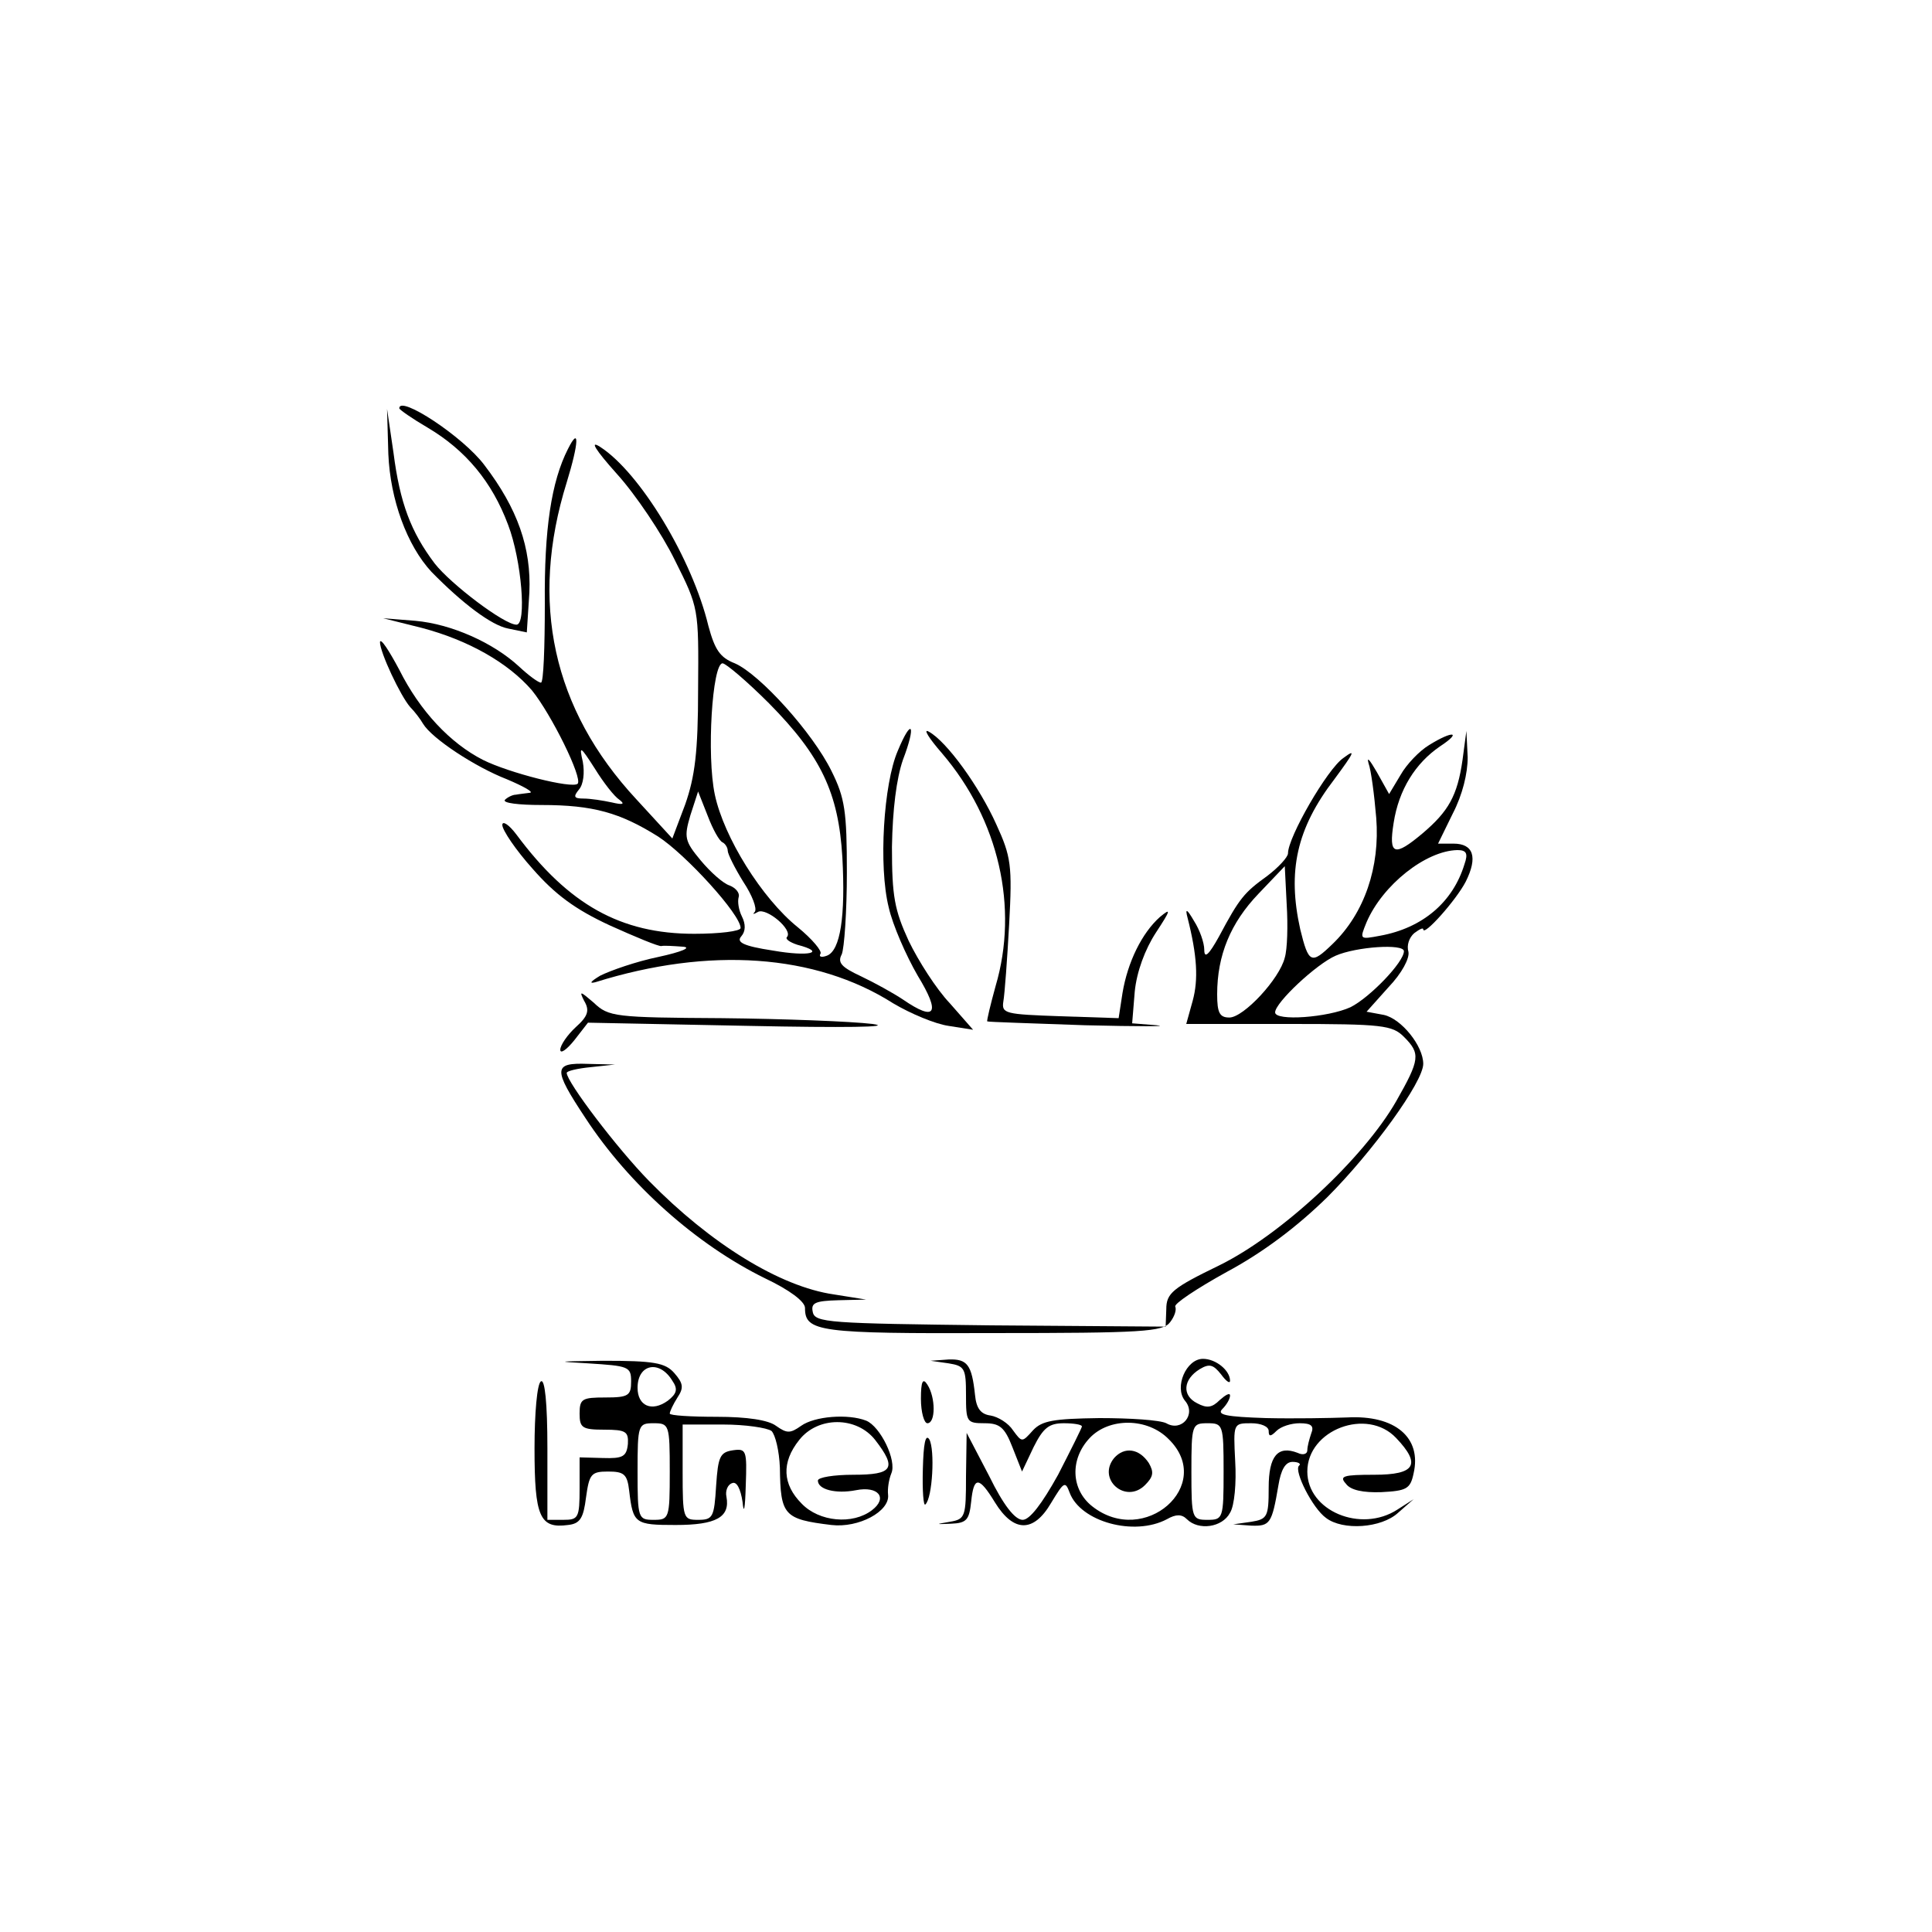 <?xml version="1.0" standalone="no"?>
<!DOCTYPE svg PUBLIC "-//W3C//DTD SVG 20010904//EN"
 "http://www.w3.org/TR/2001/REC-SVG-20010904/DTD/svg10.dtd">
<svg version="1.0" xmlns="http://www.w3.org/2000/svg"
 width="300pt" height="300pt" viewBox="0 0 300 300"
 preserveAspectRatio="xMidYMid meet">
<g transform="translate(0,300) scale(0.1,-0.1)"
fill="#000000" stroke="none">
<path d="M620 2366 c0 -2 20 -16 44 -30 59 -35 100 -84 125 -151 21 -55 29
-155 13 -155 -19 0 -102 63 -127 95 -37 49 -54 94 -64 172 l-10 68 2 -70 c3
-71 29 -142 67 -183 48 -49 93 -83 119 -88 l29 -6 4 62 c3 69 -18 130 -70 198
-33 44 -132 109 -132 88z"/>
<path d="M882 2303 c-26 -51 -37 -125 -36 -240 0 -68 -2 -123 -6 -123 -4 0
-19 11 -34 25 -40 37 -105 66 -161 71 l-50 4 60 -15 c72 -19 134 -54 171 -97
30 -37 79 -136 71 -145 -9 -8 -107 17 -147 37 -51 26 -98 76 -130 140 -16 30
-29 50 -30 43 0 -16 32 -84 47 -101 7 -7 16 -19 20 -26 14 -23 81 -67 130 -86
26 -11 42 -20 36 -21 -7 -1 -17 -2 -22 -3 -5 0 -13 -4 -17 -8 -4 -5 22 -8 57
-8 80 0 122 -12 181 -49 43 -28 128 -121 128 -142 0 -5 -33 -9 -72 -9 -114 0
-195 45 -276 154 -12 16 -22 22 -22 15 0 -8 21 -39 47 -68 35 -40 66 -63 120
-88 40 -18 76 -33 80 -32 4 1 19 0 33 -1 15 -1 -1 -8 -38 -16 -34 -7 -74 -21
-90 -29 -15 -9 -18 -13 -7 -10 176 55 341 44 462 -33 27 -16 65 -32 86 -35
l38 -6 -36 41 c-21 22 -49 66 -64 97 -22 48 -26 69 -26 146 1 58 7 106 17 135
21 55 14 67 -8 14 -22 -51 -30 -179 -14 -243 6 -27 27 -75 45 -106 36 -59 28
-72 -23 -37 -15 10 -44 26 -65 36 -30 14 -37 21 -30 34 4 9 8 67 8 127 0 95
-3 116 -24 158 -29 59 -111 150 -150 167 -23 9 -31 21 -41 58 -25 104 -106
238 -168 278 -17 11 -8 -4 26 -42 29 -32 70 -93 90 -134 37 -74 37 -74 36
-200 0 -98 -5 -136 -20 -179 l-20 -53 -56 61 c-130 140 -166 306 -108 492 19
62 20 88 2 52z m312 -395 c81 -82 108 -139 114 -239 5 -92 -3 -145 -24 -153
-8 -3 -13 -2 -10 3 3 4 -13 23 -35 41 -56 45 -115 140 -129 206 -13 61 -4 204
12 204 5 0 38 -28 72 -62z m-232 -150 c9 -7 5 -8 -12 -4 -14 3 -33 6 -44 6
-15 0 -16 3 -7 14 7 8 9 26 6 43 -6 26 -4 25 19 -11 13 -21 30 -43 38 -48z
m160 -66 c4 -2 8 -8 8 -13 0 -5 11 -27 24 -48 14 -21 22 -42 18 -47 -4 -4 -2
-4 5 0 13 7 55 -28 45 -39 -3 -3 4 -8 16 -12 46 -12 19 -19 -38 -9 -46 7 -57
13 -49 22 7 8 7 19 1 31 -5 10 -7 23 -5 30 2 6 -4 14 -14 18 -10 3 -30 21 -45
39 -25 30 -26 36 -16 70 l12 37 15 -38 c8 -21 18 -39 23 -41z"/>
<path d="M1463 1830 c88 -103 119 -239 83 -361 -8 -29 -14 -54 -13 -55 1 -1
70 -3 152 -6 83 -2 133 -2 111 0 l-38 3 4 49 c3 31 16 66 33 92 23 35 24 39 6
24 -28 -25 -50 -70 -58 -118 l-6 -39 -91 3 c-85 3 -91 4 -88 23 2 11 6 65 9
120 5 91 3 105 -20 155 -26 58 -77 129 -105 144 -9 5 0 -10 21 -34z"/>
<path d="M2219 1843 c-15 -9 -35 -30 -44 -46 l-18 -30 -19 34 c-11 19 -16 25
-13 14 4 -11 9 -49 12 -85 6 -76 -18 -148 -68 -196 -33 -32 -37 -30 -50 23
-20 90 -6 156 53 233 31 42 34 48 14 33 -25 -17 -86 -123 -86 -148 0 -6 -15
-22 -32 -35 -36 -26 -43 -34 -75 -94 -16 -29 -23 -35 -23 -21 0 11 -7 31 -16
45 -11 19 -14 20 -10 5 15 -59 17 -96 8 -129 l-10 -36 159 0 c146 0 161 -2
179 -20 26 -26 25 -35 -12 -100 -51 -89 -179 -208 -275 -255 -72 -35 -82 -43
-82 -68 l-1 -27 -272 2 c-251 3 -273 4 -276 21 -3 14 4 17 40 18 l43 1 -50 8
c-84 12 -192 79 -287 176 -50 51 -128 154 -128 168 0 3 17 7 38 9 l37 4 -42 1
c-54 2 -55 -7 -4 -84 68 -104 173 -197 279 -249 38 -18 62 -36 62 -46 0 -37
21 -40 292 -39 232 0 264 2 275 17 7 9 10 19 8 24 -3 4 33 28 80 54 56 30 109
70 156 116 70 70 149 179 149 207 0 28 -34 70 -61 76 l-27 5 34 38 c21 22 33
45 31 55 -3 10 1 22 9 29 8 6 14 9 14 6 0 -12 51 45 66 74 19 38 12 59 -19 59
l-24 0 23 47 c15 29 23 62 23 87 l-2 41 -6 -45 c-8 -56 -22 -80 -62 -114 -44
-37 -53 -34 -45 16 8 52 34 93 72 119 35 23 20 25 -17 2z m55 -185 c-18 -59
-65 -99 -131 -111 -32 -6 -32 -6 -21 21 25 58 92 111 141 112 14 0 17 -5 11
-22z m-279 -145 c-8 -33 -64 -93 -86 -93 -15 0 -19 7 -19 36 0 61 21 111 64
156 l41 43 3 -60 c2 -32 1 -69 -3 -82z m185 10 c0 -17 -53 -72 -83 -87 -35
-16 -117 -22 -117 -8 0 15 64 75 94 88 32 14 106 19 106 7z"/>
<path d="M907 1446 c9 -15 6 -24 -13 -41 -13 -12 -24 -28 -24 -35 0 -7 10 0
22 15 l21 27 251 -5 c145 -3 226 -2 191 3 -33 4 -138 8 -234 9 -166 1 -176 2
-199 24 -21 18 -23 19 -15 3z"/>
<path d="M913 883 c63 -4 67 -5 67 -28 0 -22 -4 -25 -40 -25 -36 0 -40 -2 -40
-25 0 -22 4 -25 38 -25 34 0 38 -3 37 -22 -2 -20 -8 -23 -39 -22 l-36 1 0 -48
c0 -46 -2 -49 -25 -49 l-25 0 0 111 c0 71 -4 108 -10 104 -6 -3 -10 -50 -10
-104 0 -106 8 -125 52 -119 19 2 24 11 28 43 5 36 8 40 34 40 25 0 30 -4 33
-30 6 -51 9 -53 72 -53 63 0 85 12 79 44 -2 9 2 19 9 21 7 3 13 -9 16 -29 2
-21 4 -11 5 25 2 55 1 58 -20 55 -20 -3 -23 -10 -26 -55 -3 -49 -5 -53 -28
-53 -23 0 -24 2 -24 74 l0 74 63 0 c34 0 68 -5 75 -10 6 -6 12 -31 13 -57 1
-74 6 -80 80 -89 42 -5 91 21 88 47 -1 9 1 23 5 33 9 20 -17 73 -39 82 -28 11
-80 7 -101 -8 -17 -12 -22 -12 -39 0 -12 9 -45 14 -92 14 -40 0 -73 2 -73 5 0
3 5 14 12 25 10 15 9 22 -5 38 -14 16 -32 19 -110 19 -72 -1 -77 -1 -24 -4z
m131 -27 c9 -13 7 -20 -7 -31 -25 -18 -47 -8 -47 20 0 37 34 44 54 11z m-4
-141 c0 -73 -1 -75 -25 -75 -24 0 -25 2 -25 75 0 73 1 75 25 75 24 0 25 -2 25
-75z m319 49 c34 -44 28 -54 -34 -54 -30 0 -55 -4 -55 -9 0 -14 28 -21 59 -15
35 7 50 -12 25 -31 -30 -23 -82 -18 -109 10 -30 30 -32 64 -4 99 29 37 89 37
118 0z"/>
<path d="M1473 883 c25 -4 27 -8 27 -49 0 -42 1 -44 29 -44 23 0 31 -6 43 -37
l15 -38 18 38 c15 30 24 37 47 37 15 0 28 -2 28 -5 0 -2 -17 -36 -37 -75 -25
-45 -44 -70 -55 -70 -12 0 -30 23 -52 68 l-35 67 -1 -67 c0 -63 -1 -67 -25
-71 -23 -4 -23 -4 2 -3 24 1 28 6 31 34 4 40 12 40 37 -1 29 -47 60 -47 87 -1
20 33 22 35 29 16 17 -45 100 -68 151 -41 14 8 23 8 31 0 18 -18 55 -13 67 10
7 11 10 47 8 80 -3 59 -3 59 25 59 15 0 27 -5 27 -12 0 -9 3 -9 12 0 7 7 23
12 36 12 18 0 23 -4 18 -16 -3 -9 -6 -20 -6 -26 0 -6 -7 -8 -15 -4 -31 12 -45
-5 -45 -54 0 -45 -2 -49 -27 -53 l-28 -4 28 -2 c29 -1 32 3 42 62 4 25 11 37
22 37 9 0 14 -3 10 -6 -8 -8 21 -66 42 -81 26 -20 86 -16 112 8 l24 21 -25
-16 c-57 -37 -140 -2 -140 59 0 65 93 100 138 52 39 -41 30 -57 -34 -57 -48 0
-55 -2 -44 -14 7 -10 27 -14 55 -13 39 2 45 5 50 29 13 56 -29 91 -103 87 -26
-1 -83 -2 -126 -1 -62 2 -77 5 -68 14 7 7 12 16 12 21 0 5 -7 1 -16 -7 -12
-12 -20 -13 -35 -5 -24 12 -22 37 4 53 15 9 21 7 33 -8 8 -11 14 -15 14 -10 0
16 -22 34 -42 34 -26 0 -45 -44 -28 -65 18 -21 -5 -49 -29 -35 -10 5 -56 8
-104 8 -71 -1 -89 -4 -103 -19 -17 -19 -17 -19 -31 0 -7 11 -23 21 -35 23 -15
2 -22 11 -24 32 -5 47 -12 56 -41 55 l-28 -2 28 -4z m342 -118 c72 -71 -38
-168 -119 -104 -33 26 -35 73 -4 106 30 32 90 32 123 -2z m85 -50 c0 -73 -1
-75 -25 -75 -24 0 -25 2 -25 75 0 73 1 75 25 75 24 0 25 -2 25 -75z"/>
<path d="M1730 736 c-27 -33 18 -72 48 -42 13 13 14 20 6 34 -15 23 -38 26
-54 8z"/>
<path d="M1430 828 c0 -21 5 -38 10 -38 13 0 13 40 0 60 -7 11 -10 5 -10 -22z"/>
<path d="M1433 719 c-1 -34 1 -59 4 -55 11 10 15 85 6 101 -6 9 -9 -7 -10 -46z"/>
</g>
</svg>
